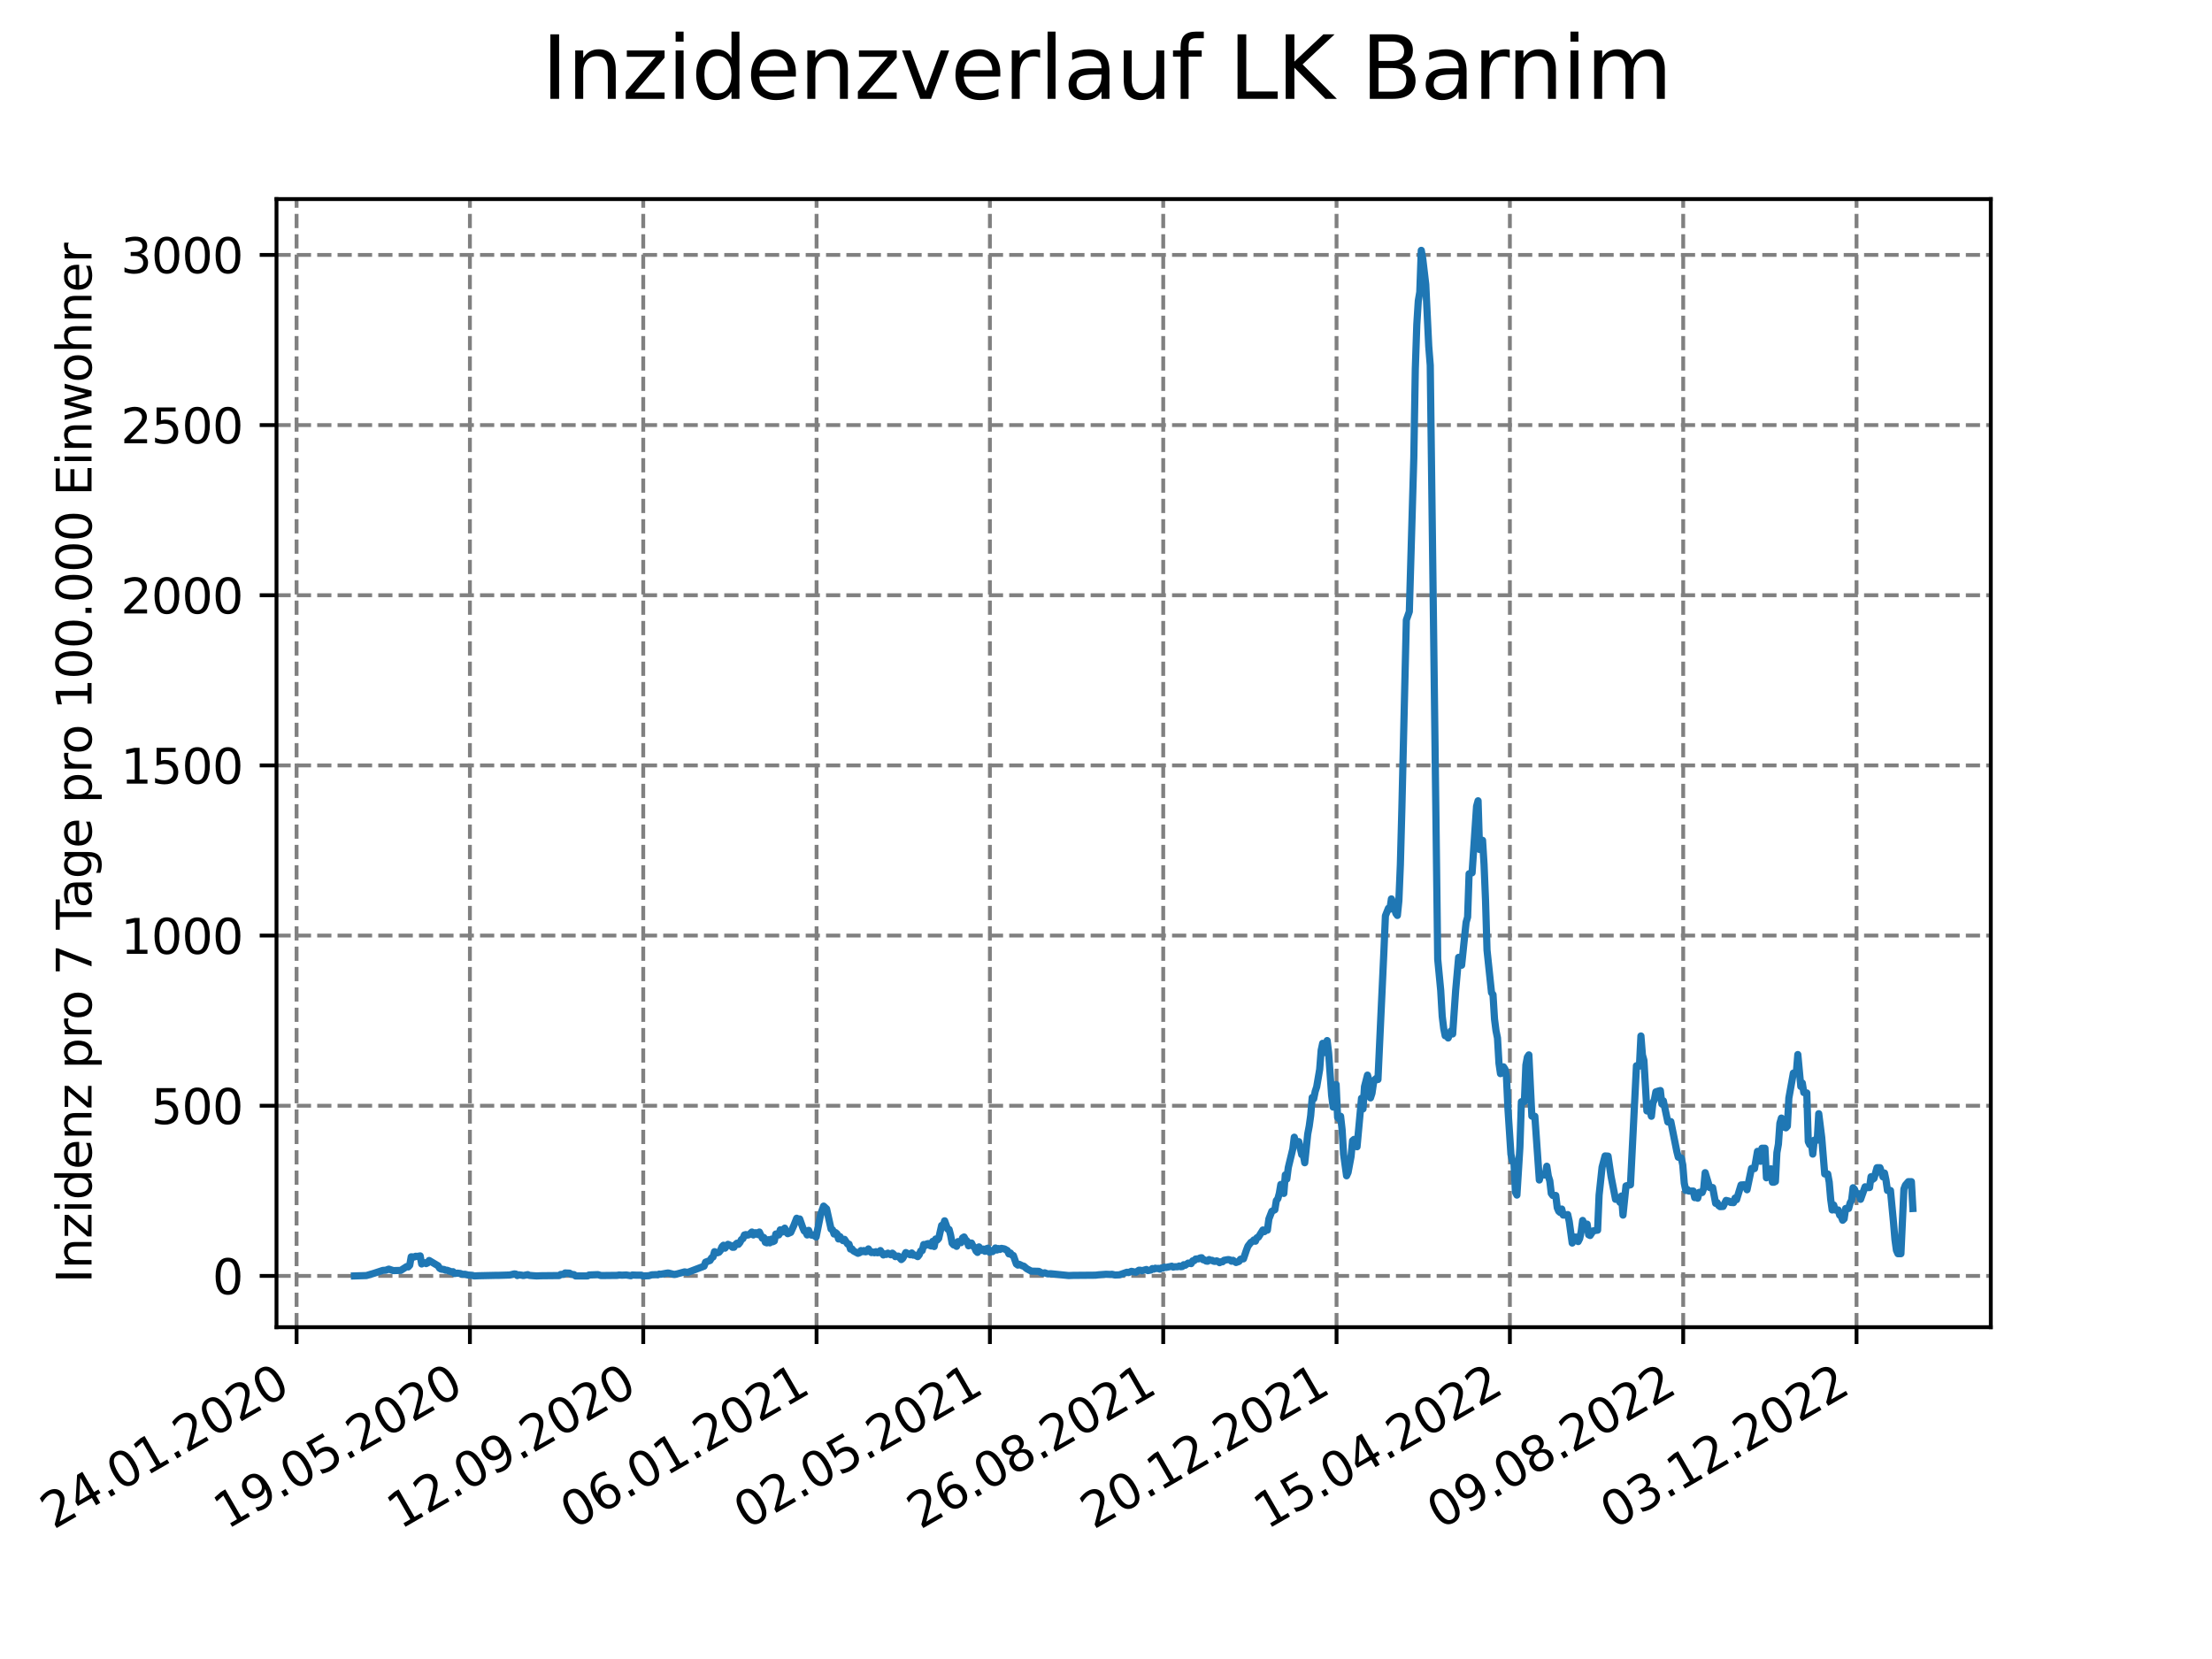 <?xml version="1.0" encoding="utf-8" standalone="no"?>
<!DOCTYPE svg PUBLIC "-//W3C//DTD SVG 1.1//EN"
  "http://www.w3.org/Graphics/SVG/1.1/DTD/svg11.dtd">
<svg xmlns:xlink="http://www.w3.org/1999/xlink" width="460.8pt" height="345.6pt" viewBox="0 0 460.8 345.6" xmlns="http://www.w3.org/2000/svg" version="1.1">
 <defs>
  <style type="text/css">*{stroke-linejoin: round; stroke-linecap: butt}</style>
 </defs>
 <g id="figure_1">
  <g id="patch_1">
   <path d="M 0 345.6 
L 460.8 345.6 
L 460.8 0 
L 0 0 
z
" style="fill: #ffffff"/>
  </g>
  <g id="axes_1">
   <g id="patch_2">
    <path d="M 57.6 276.48 
L 414.72 276.48 
L 414.72 41.472 
L 57.6 41.472 
z
" style="fill: #ffffff"/>
   </g>
   <g id="matplotlib.axis_1">
    <g id="xtick_1">
     <g id="line2d_1">
      <path d="M 61.784 276.48 
L 61.784 41.472 
" clip-path="url(#p9232bd085c)" style="fill: none; stroke-dasharray: 2.96,1.28; stroke-dashoffset: 0; stroke: #808080; stroke-width: 0.8"/>
     </g>
     <g id="line2d_2">
      <defs>
       <path id="me33497244e" d="M 0 0 
L 0 3.5 
" style="stroke: #000000; stroke-width: 0.8"/>
      </defs>
      <g>
       <use xlink:href="#me33497244e" x="61.784" y="276.48" style="stroke: #000000; stroke-width: 0.8"/>
      </g>
     </g>
     <g id="text_1">
      <!-- 24.01.2020 -->
      <g transform="translate(11.159 318.689) rotate(-30) scale(0.1 -0.1)">
       <defs>
        <path id="DejaVuSans-32" d="M 1228 531 
L 3431 531 
L 3431 0 
L 469 0 
L 469 531 
Q 828 903 1448 1529 
Q 2069 2156 2228 2338 
Q 2531 2678 2651 2914 
Q 2772 3150 2772 3378 
Q 2772 3750 2511 3984 
Q 2250 4219 1831 4219 
Q 1534 4219 1204 4116 
Q 875 4013 500 3803 
L 500 4441 
Q 881 4594 1212 4672 
Q 1544 4750 1819 4750 
Q 2544 4750 2975 4387 
Q 3406 4025 3406 3419 
Q 3406 3131 3298 2873 
Q 3191 2616 2906 2266 
Q 2828 2175 2409 1742 
Q 1991 1309 1228 531 
z
" transform="scale(0.016)"/>
        <path id="DejaVuSans-34" d="M 2419 4116 
L 825 1625 
L 2419 1625 
L 2419 4116 
z
M 2253 4666 
L 3047 4666 
L 3047 1625 
L 3713 1625 
L 3713 1100 
L 3047 1100 
L 3047 0 
L 2419 0 
L 2419 1100 
L 313 1100 
L 313 1709 
L 2253 4666 
z
" transform="scale(0.016)"/>
        <path id="DejaVuSans-2e" d="M 684 794 
L 1344 794 
L 1344 0 
L 684 0 
L 684 794 
z
" transform="scale(0.016)"/>
        <path id="DejaVuSans-30" d="M 2034 4250 
Q 1547 4250 1301 3770 
Q 1056 3291 1056 2328 
Q 1056 1369 1301 889 
Q 1547 409 2034 409 
Q 2525 409 2770 889 
Q 3016 1369 3016 2328 
Q 3016 3291 2770 3770 
Q 2525 4250 2034 4250 
z
M 2034 4750 
Q 2819 4750 3233 4129 
Q 3647 3509 3647 2328 
Q 3647 1150 3233 529 
Q 2819 -91 2034 -91 
Q 1250 -91 836 529 
Q 422 1150 422 2328 
Q 422 3509 836 4129 
Q 1250 4750 2034 4750 
z
" transform="scale(0.016)"/>
        <path id="DejaVuSans-31" d="M 794 531 
L 1825 531 
L 1825 4091 
L 703 3866 
L 703 4441 
L 1819 4666 
L 2450 4666 
L 2450 531 
L 3481 531 
L 3481 0 
L 794 0 
L 794 531 
z
" transform="scale(0.016)"/>
       </defs>
       <use xlink:href="#DejaVuSans-32"/>
       <use xlink:href="#DejaVuSans-34" x="63.623"/>
       <use xlink:href="#DejaVuSans-2e" x="127.246"/>
       <use xlink:href="#DejaVuSans-30" x="159.033"/>
       <use xlink:href="#DejaVuSans-31" x="222.656"/>
       <use xlink:href="#DejaVuSans-2e" x="286.279"/>
       <use xlink:href="#DejaVuSans-32" x="318.066"/>
       <use xlink:href="#DejaVuSans-30" x="381.689"/>
       <use xlink:href="#DejaVuSans-32" x="445.312"/>
       <use xlink:href="#DejaVuSans-30" x="508.936"/>
      </g>
     </g>
    </g>
    <g id="xtick_2">
     <g id="line2d_3">
      <path d="M 97.891 276.48 
L 97.891 41.472 
" clip-path="url(#p9232bd085c)" style="fill: none; stroke-dasharray: 2.96,1.28; stroke-dashoffset: 0; stroke: #808080; stroke-width: 0.8"/>
     </g>
     <g id="line2d_4">
      <g>
       <use xlink:href="#me33497244e" x="97.891" y="276.48" style="stroke: #000000; stroke-width: 0.8"/>
      </g>
     </g>
     <g id="text_2">
      <!-- 19.05.2020 -->
      <g transform="translate(47.266 318.689) rotate(-30) scale(0.1 -0.1)">
       <defs>
        <path id="DejaVuSans-39" d="M 703 97 
L 703 672 
Q 941 559 1184 500 
Q 1428 441 1663 441 
Q 2288 441 2617 861 
Q 2947 1281 2994 2138 
Q 2813 1869 2534 1725 
Q 2256 1581 1919 1581 
Q 1219 1581 811 2004 
Q 403 2428 403 3163 
Q 403 3881 828 4315 
Q 1253 4750 1959 4750 
Q 2769 4750 3195 4129 
Q 3622 3509 3622 2328 
Q 3622 1225 3098 567 
Q 2575 -91 1691 -91 
Q 1453 -91 1209 -44 
Q 966 3 703 97 
z
M 1959 2075 
Q 2384 2075 2632 2365 
Q 2881 2656 2881 3163 
Q 2881 3666 2632 3958 
Q 2384 4250 1959 4250 
Q 1534 4250 1286 3958 
Q 1038 3666 1038 3163 
Q 1038 2656 1286 2365 
Q 1534 2075 1959 2075 
z
" transform="scale(0.016)"/>
        <path id="DejaVuSans-35" d="M 691 4666 
L 3169 4666 
L 3169 4134 
L 1269 4134 
L 1269 2991 
Q 1406 3038 1543 3061 
Q 1681 3084 1819 3084 
Q 2600 3084 3056 2656 
Q 3513 2228 3513 1497 
Q 3513 744 3044 326 
Q 2575 -91 1722 -91 
Q 1428 -91 1123 -41 
Q 819 9 494 109 
L 494 744 
Q 775 591 1075 516 
Q 1375 441 1709 441 
Q 2250 441 2565 725 
Q 2881 1009 2881 1497 
Q 2881 1984 2565 2268 
Q 2250 2553 1709 2553 
Q 1456 2553 1204 2497 
Q 953 2441 691 2322 
L 691 4666 
z
" transform="scale(0.016)"/>
       </defs>
       <use xlink:href="#DejaVuSans-31"/>
       <use xlink:href="#DejaVuSans-39" x="63.623"/>
       <use xlink:href="#DejaVuSans-2e" x="127.246"/>
       <use xlink:href="#DejaVuSans-30" x="159.033"/>
       <use xlink:href="#DejaVuSans-35" x="222.656"/>
       <use xlink:href="#DejaVuSans-2e" x="286.279"/>
       <use xlink:href="#DejaVuSans-32" x="318.066"/>
       <use xlink:href="#DejaVuSans-30" x="381.689"/>
       <use xlink:href="#DejaVuSans-32" x="445.312"/>
       <use xlink:href="#DejaVuSans-30" x="508.936"/>
      </g>
     </g>
    </g>
    <g id="xtick_3">
     <g id="line2d_5">
      <path d="M 133.999 276.48 
L 133.999 41.472 
" clip-path="url(#p9232bd085c)" style="fill: none; stroke-dasharray: 2.96,1.28; stroke-dashoffset: 0; stroke: #808080; stroke-width: 0.8"/>
     </g>
     <g id="line2d_6">
      <g>
       <use xlink:href="#me33497244e" x="133.999" y="276.48" style="stroke: #000000; stroke-width: 0.8"/>
      </g>
     </g>
     <g id="text_3">
      <!-- 12.09.2020 -->
      <g transform="translate(83.373 318.689) rotate(-30) scale(0.1 -0.1)">
       <use xlink:href="#DejaVuSans-31"/>
       <use xlink:href="#DejaVuSans-32" x="63.623"/>
       <use xlink:href="#DejaVuSans-2e" x="127.246"/>
       <use xlink:href="#DejaVuSans-30" x="159.033"/>
       <use xlink:href="#DejaVuSans-39" x="222.656"/>
       <use xlink:href="#DejaVuSans-2e" x="286.279"/>
       <use xlink:href="#DejaVuSans-32" x="318.066"/>
       <use xlink:href="#DejaVuSans-30" x="381.689"/>
       <use xlink:href="#DejaVuSans-32" x="445.312"/>
       <use xlink:href="#DejaVuSans-30" x="508.936"/>
      </g>
     </g>
    </g>
    <g id="xtick_4">
     <g id="line2d_7">
      <path d="M 170.106 276.48 
L 170.106 41.472 
" clip-path="url(#p9232bd085c)" style="fill: none; stroke-dasharray: 2.96,1.28; stroke-dashoffset: 0; stroke: #808080; stroke-width: 0.8"/>
     </g>
     <g id="line2d_8">
      <g>
       <use xlink:href="#me33497244e" x="170.106" y="276.48" style="stroke: #000000; stroke-width: 0.8"/>
      </g>
     </g>
     <g id="text_4">
      <!-- 06.01.2021 -->
      <g transform="translate(119.481 318.689) rotate(-30) scale(0.1 -0.1)">
       <defs>
        <path id="DejaVuSans-36" d="M 2113 2584 
Q 1688 2584 1439 2293 
Q 1191 2003 1191 1497 
Q 1191 994 1439 701 
Q 1688 409 2113 409 
Q 2538 409 2786 701 
Q 3034 994 3034 1497 
Q 3034 2003 2786 2293 
Q 2538 2584 2113 2584 
z
M 3366 4563 
L 3366 3988 
Q 3128 4100 2886 4159 
Q 2644 4219 2406 4219 
Q 1781 4219 1451 3797 
Q 1122 3375 1075 2522 
Q 1259 2794 1537 2939 
Q 1816 3084 2150 3084 
Q 2853 3084 3261 2657 
Q 3669 2231 3669 1497 
Q 3669 778 3244 343 
Q 2819 -91 2113 -91 
Q 1303 -91 875 529 
Q 447 1150 447 2328 
Q 447 3434 972 4092 
Q 1497 4750 2381 4750 
Q 2619 4750 2861 4703 
Q 3103 4656 3366 4563 
z
" transform="scale(0.016)"/>
       </defs>
       <use xlink:href="#DejaVuSans-30"/>
       <use xlink:href="#DejaVuSans-36" x="63.623"/>
       <use xlink:href="#DejaVuSans-2e" x="127.246"/>
       <use xlink:href="#DejaVuSans-30" x="159.033"/>
       <use xlink:href="#DejaVuSans-31" x="222.656"/>
       <use xlink:href="#DejaVuSans-2e" x="286.279"/>
       <use xlink:href="#DejaVuSans-32" x="318.066"/>
       <use xlink:href="#DejaVuSans-30" x="381.689"/>
       <use xlink:href="#DejaVuSans-32" x="445.312"/>
       <use xlink:href="#DejaVuSans-31" x="508.936"/>
      </g>
     </g>
    </g>
    <g id="xtick_5">
     <g id="line2d_9">
      <path d="M 206.213 276.48 
L 206.213 41.472 
" clip-path="url(#p9232bd085c)" style="fill: none; stroke-dasharray: 2.96,1.28; stroke-dashoffset: 0; stroke: #808080; stroke-width: 0.8"/>
     </g>
     <g id="line2d_10">
      <g>
       <use xlink:href="#me33497244e" x="206.213" y="276.48" style="stroke: #000000; stroke-width: 0.8"/>
      </g>
     </g>
     <g id="text_5">
      <!-- 02.05.2021 -->
      <g transform="translate(155.588 318.689) rotate(-30) scale(0.1 -0.1)">
       <use xlink:href="#DejaVuSans-30"/>
       <use xlink:href="#DejaVuSans-32" x="63.623"/>
       <use xlink:href="#DejaVuSans-2e" x="127.246"/>
       <use xlink:href="#DejaVuSans-30" x="159.033"/>
       <use xlink:href="#DejaVuSans-35" x="222.656"/>
       <use xlink:href="#DejaVuSans-2e" x="286.279"/>
       <use xlink:href="#DejaVuSans-32" x="318.066"/>
       <use xlink:href="#DejaVuSans-30" x="381.689"/>
       <use xlink:href="#DejaVuSans-32" x="445.312"/>
       <use xlink:href="#DejaVuSans-31" x="508.936"/>
      </g>
     </g>
    </g>
    <g id="xtick_6">
     <g id="line2d_11">
      <path d="M 242.321 276.48 
L 242.321 41.472 
" clip-path="url(#p9232bd085c)" style="fill: none; stroke-dasharray: 2.96,1.28; stroke-dashoffset: 0; stroke: #808080; stroke-width: 0.8"/>
     </g>
     <g id="line2d_12">
      <g>
       <use xlink:href="#me33497244e" x="242.321" y="276.48" style="stroke: #000000; stroke-width: 0.8"/>
      </g>
     </g>
     <g id="text_6">
      <!-- 26.08.2021 -->
      <g transform="translate(191.695 318.689) rotate(-30) scale(0.1 -0.1)">
       <defs>
        <path id="DejaVuSans-38" d="M 2034 2216 
Q 1584 2216 1326 1975 
Q 1069 1734 1069 1313 
Q 1069 891 1326 650 
Q 1584 409 2034 409 
Q 2484 409 2743 651 
Q 3003 894 3003 1313 
Q 3003 1734 2745 1975 
Q 2488 2216 2034 2216 
z
M 1403 2484 
Q 997 2584 770 2862 
Q 544 3141 544 3541 
Q 544 4100 942 4425 
Q 1341 4750 2034 4750 
Q 2731 4750 3128 4425 
Q 3525 4100 3525 3541 
Q 3525 3141 3298 2862 
Q 3072 2584 2669 2484 
Q 3125 2378 3379 2068 
Q 3634 1759 3634 1313 
Q 3634 634 3220 271 
Q 2806 -91 2034 -91 
Q 1263 -91 848 271 
Q 434 634 434 1313 
Q 434 1759 690 2068 
Q 947 2378 1403 2484 
z
M 1172 3481 
Q 1172 3119 1398 2916 
Q 1625 2713 2034 2713 
Q 2441 2713 2670 2916 
Q 2900 3119 2900 3481 
Q 2900 3844 2670 4047 
Q 2441 4250 2034 4250 
Q 1625 4250 1398 4047 
Q 1172 3844 1172 3481 
z
" transform="scale(0.016)"/>
       </defs>
       <use xlink:href="#DejaVuSans-32"/>
       <use xlink:href="#DejaVuSans-36" x="63.623"/>
       <use xlink:href="#DejaVuSans-2e" x="127.246"/>
       <use xlink:href="#DejaVuSans-30" x="159.033"/>
       <use xlink:href="#DejaVuSans-38" x="222.656"/>
       <use xlink:href="#DejaVuSans-2e" x="286.279"/>
       <use xlink:href="#DejaVuSans-32" x="318.066"/>
       <use xlink:href="#DejaVuSans-30" x="381.689"/>
       <use xlink:href="#DejaVuSans-32" x="445.312"/>
       <use xlink:href="#DejaVuSans-31" x="508.936"/>
      </g>
     </g>
    </g>
    <g id="xtick_7">
     <g id="line2d_13">
      <path d="M 278.428 276.48 
L 278.428 41.472 
" clip-path="url(#p9232bd085c)" style="fill: none; stroke-dasharray: 2.96,1.28; stroke-dashoffset: 0; stroke: #808080; stroke-width: 0.8"/>
     </g>
     <g id="line2d_14">
      <g>
       <use xlink:href="#me33497244e" x="278.428" y="276.48" style="stroke: #000000; stroke-width: 0.8"/>
      </g>
     </g>
     <g id="text_7">
      <!-- 20.12.2021 -->
      <g transform="translate(227.803 318.689) rotate(-30) scale(0.1 -0.1)">
       <use xlink:href="#DejaVuSans-32"/>
       <use xlink:href="#DejaVuSans-30" x="63.623"/>
       <use xlink:href="#DejaVuSans-2e" x="127.246"/>
       <use xlink:href="#DejaVuSans-31" x="159.033"/>
       <use xlink:href="#DejaVuSans-32" x="222.656"/>
       <use xlink:href="#DejaVuSans-2e" x="286.279"/>
       <use xlink:href="#DejaVuSans-32" x="318.066"/>
       <use xlink:href="#DejaVuSans-30" x="381.689"/>
       <use xlink:href="#DejaVuSans-32" x="445.312"/>
       <use xlink:href="#DejaVuSans-31" x="508.936"/>
      </g>
     </g>
    </g>
    <g id="xtick_8">
     <g id="line2d_15">
      <path d="M 314.535 276.48 
L 314.535 41.472 
" clip-path="url(#p9232bd085c)" style="fill: none; stroke-dasharray: 2.96,1.28; stroke-dashoffset: 0; stroke: #808080; stroke-width: 0.8"/>
     </g>
     <g id="line2d_16">
      <g>
       <use xlink:href="#me33497244e" x="314.535" y="276.48" style="stroke: #000000; stroke-width: 0.8"/>
      </g>
     </g>
     <g id="text_8">
      <!-- 15.04.2022 -->
      <g transform="translate(263.91 318.689) rotate(-30) scale(0.1 -0.1)">
       <use xlink:href="#DejaVuSans-31"/>
       <use xlink:href="#DejaVuSans-35" x="63.623"/>
       <use xlink:href="#DejaVuSans-2e" x="127.246"/>
       <use xlink:href="#DejaVuSans-30" x="159.033"/>
       <use xlink:href="#DejaVuSans-34" x="222.656"/>
       <use xlink:href="#DejaVuSans-2e" x="286.279"/>
       <use xlink:href="#DejaVuSans-32" x="318.066"/>
       <use xlink:href="#DejaVuSans-30" x="381.689"/>
       <use xlink:href="#DejaVuSans-32" x="445.312"/>
       <use xlink:href="#DejaVuSans-32" x="508.936"/>
      </g>
     </g>
    </g>
    <g id="xtick_9">
     <g id="line2d_17">
      <path d="M 350.642 276.48 
L 350.642 41.472 
" clip-path="url(#p9232bd085c)" style="fill: none; stroke-dasharray: 2.96,1.28; stroke-dashoffset: 0; stroke: #808080; stroke-width: 0.8"/>
     </g>
     <g id="line2d_18">
      <g>
       <use xlink:href="#me33497244e" x="350.642" y="276.48" style="stroke: #000000; stroke-width: 0.8"/>
      </g>
     </g>
     <g id="text_9">
      <!-- 09.08.2022 -->
      <g transform="translate(300.017 318.689) rotate(-30) scale(0.1 -0.1)">
       <use xlink:href="#DejaVuSans-30"/>
       <use xlink:href="#DejaVuSans-39" x="63.623"/>
       <use xlink:href="#DejaVuSans-2e" x="127.246"/>
       <use xlink:href="#DejaVuSans-30" x="159.033"/>
       <use xlink:href="#DejaVuSans-38" x="222.656"/>
       <use xlink:href="#DejaVuSans-2e" x="286.279"/>
       <use xlink:href="#DejaVuSans-32" x="318.066"/>
       <use xlink:href="#DejaVuSans-30" x="381.689"/>
       <use xlink:href="#DejaVuSans-32" x="445.312"/>
       <use xlink:href="#DejaVuSans-32" x="508.936"/>
      </g>
     </g>
    </g>
    <g id="xtick_10">
     <g id="line2d_19">
      <path d="M 386.75 276.48 
L 386.75 41.472 
" clip-path="url(#p9232bd085c)" style="fill: none; stroke-dasharray: 2.96,1.28; stroke-dashoffset: 0; stroke: #808080; stroke-width: 0.8"/>
     </g>
     <g id="line2d_20">
      <g>
       <use xlink:href="#me33497244e" x="386.75" y="276.48" style="stroke: #000000; stroke-width: 0.8"/>
      </g>
     </g>
     <g id="text_10">
      <!-- 03.12.2022 -->
      <g transform="translate(336.125 318.689) rotate(-30) scale(0.1 -0.1)">
       <defs>
        <path id="DejaVuSans-33" d="M 2597 2516 
Q 3050 2419 3304 2112 
Q 3559 1806 3559 1356 
Q 3559 666 3084 287 
Q 2609 -91 1734 -91 
Q 1441 -91 1130 -33 
Q 819 25 488 141 
L 488 750 
Q 750 597 1062 519 
Q 1375 441 1716 441 
Q 2309 441 2620 675 
Q 2931 909 2931 1356 
Q 2931 1769 2642 2001 
Q 2353 2234 1838 2234 
L 1294 2234 
L 1294 2753 
L 1863 2753 
Q 2328 2753 2575 2939 
Q 2822 3125 2822 3475 
Q 2822 3834 2567 4026 
Q 2313 4219 1838 4219 
Q 1578 4219 1281 4162 
Q 984 4106 628 3988 
L 628 4550 
Q 988 4650 1302 4700 
Q 1616 4750 1894 4750 
Q 2613 4750 3031 4423 
Q 3450 4097 3450 3541 
Q 3450 3153 3228 2886 
Q 3006 2619 2597 2516 
z
" transform="scale(0.016)"/>
       </defs>
       <use xlink:href="#DejaVuSans-30"/>
       <use xlink:href="#DejaVuSans-33" x="63.623"/>
       <use xlink:href="#DejaVuSans-2e" x="127.246"/>
       <use xlink:href="#DejaVuSans-31" x="159.033"/>
       <use xlink:href="#DejaVuSans-32" x="222.656"/>
       <use xlink:href="#DejaVuSans-2e" x="286.279"/>
       <use xlink:href="#DejaVuSans-32" x="318.066"/>
       <use xlink:href="#DejaVuSans-30" x="381.689"/>
       <use xlink:href="#DejaVuSans-32" x="445.312"/>
       <use xlink:href="#DejaVuSans-32" x="508.936"/>
      </g>
     </g>
    </g>
   </g>
   <g id="matplotlib.axis_2">
    <g id="ytick_1">
     <g id="line2d_21">
      <path d="M 57.6 265.798 
L 414.72 265.798 
" clip-path="url(#p9232bd085c)" style="fill: none; stroke-dasharray: 2.96,1.28; stroke-dashoffset: 0; stroke: #808080; stroke-width: 0.8"/>
     </g>
     <g id="line2d_22">
      <defs>
       <path id="md6631aee50" d="M 0 0 
L -3.5 0 
" style="stroke: #000000; stroke-width: 0.8"/>
      </defs>
      <g>
       <use xlink:href="#md6631aee50" x="57.6" y="265.798" style="stroke: #000000; stroke-width: 0.8"/>
      </g>
     </g>
     <g id="text_11">
      <!-- 0 -->
      <g transform="translate(44.237 269.597) scale(0.1 -0.1)">
       <use xlink:href="#DejaVuSans-30"/>
      </g>
     </g>
    </g>
    <g id="ytick_2">
     <g id="line2d_23">
      <path d="M 57.6 230.348 
L 414.72 230.348 
" clip-path="url(#p9232bd085c)" style="fill: none; stroke-dasharray: 2.96,1.28; stroke-dashoffset: 0; stroke: #808080; stroke-width: 0.8"/>
     </g>
     <g id="line2d_24">
      <g>
       <use xlink:href="#md6631aee50" x="57.6" y="230.348" style="stroke: #000000; stroke-width: 0.8"/>
      </g>
     </g>
     <g id="text_12">
      <!-- 500 -->
      <g transform="translate(31.512 234.147) scale(0.1 -0.1)">
       <use xlink:href="#DejaVuSans-35"/>
       <use xlink:href="#DejaVuSans-30" x="63.623"/>
       <use xlink:href="#DejaVuSans-30" x="127.246"/>
      </g>
     </g>
    </g>
    <g id="ytick_3">
     <g id="line2d_25">
      <path d="M 57.6 194.898 
L 414.72 194.898 
" clip-path="url(#p9232bd085c)" style="fill: none; stroke-dasharray: 2.96,1.28; stroke-dashoffset: 0; stroke: #808080; stroke-width: 0.8"/>
     </g>
     <g id="line2d_26">
      <g>
       <use xlink:href="#md6631aee50" x="57.6" y="194.898" style="stroke: #000000; stroke-width: 0.8"/>
      </g>
     </g>
     <g id="text_13">
      <!-- 1000 -->
      <g transform="translate(25.15 198.697) scale(0.1 -0.1)">
       <use xlink:href="#DejaVuSans-31"/>
       <use xlink:href="#DejaVuSans-30" x="63.623"/>
       <use xlink:href="#DejaVuSans-30" x="127.246"/>
       <use xlink:href="#DejaVuSans-30" x="190.869"/>
      </g>
     </g>
    </g>
    <g id="ytick_4">
     <g id="line2d_27">
      <path d="M 57.6 159.448 
L 414.72 159.448 
" clip-path="url(#p9232bd085c)" style="fill: none; stroke-dasharray: 2.96,1.28; stroke-dashoffset: 0; stroke: #808080; stroke-width: 0.8"/>
     </g>
     <g id="line2d_28">
      <g>
       <use xlink:href="#md6631aee50" x="57.6" y="159.448" style="stroke: #000000; stroke-width: 0.8"/>
      </g>
     </g>
     <g id="text_14">
      <!-- 1500 -->
      <g transform="translate(25.15 163.248) scale(0.1 -0.1)">
       <use xlink:href="#DejaVuSans-31"/>
       <use xlink:href="#DejaVuSans-35" x="63.623"/>
       <use xlink:href="#DejaVuSans-30" x="127.246"/>
       <use xlink:href="#DejaVuSans-30" x="190.869"/>
      </g>
     </g>
    </g>
    <g id="ytick_5">
     <g id="line2d_29">
      <path d="M 57.6 123.998 
L 414.72 123.998 
" clip-path="url(#p9232bd085c)" style="fill: none; stroke-dasharray: 2.96,1.28; stroke-dashoffset: 0; stroke: #808080; stroke-width: 0.8"/>
     </g>
     <g id="line2d_30">
      <g>
       <use xlink:href="#md6631aee50" x="57.6" y="123.998" style="stroke: #000000; stroke-width: 0.8"/>
      </g>
     </g>
     <g id="text_15">
      <!-- 2000 -->
      <g transform="translate(25.15 127.798) scale(0.1 -0.1)">
       <use xlink:href="#DejaVuSans-32"/>
       <use xlink:href="#DejaVuSans-30" x="63.623"/>
       <use xlink:href="#DejaVuSans-30" x="127.246"/>
       <use xlink:href="#DejaVuSans-30" x="190.869"/>
      </g>
     </g>
    </g>
    <g id="ytick_6">
     <g id="line2d_31">
      <path d="M 57.6 88.549 
L 414.72 88.549 
" clip-path="url(#p9232bd085c)" style="fill: none; stroke-dasharray: 2.96,1.28; stroke-dashoffset: 0; stroke: #808080; stroke-width: 0.8"/>
     </g>
     <g id="line2d_32">
      <g>
       <use xlink:href="#md6631aee50" x="57.6" y="88.549" style="stroke: #000000; stroke-width: 0.8"/>
      </g>
     </g>
     <g id="text_16">
      <!-- 2500 -->
      <g transform="translate(25.15 92.348) scale(0.1 -0.1)">
       <use xlink:href="#DejaVuSans-32"/>
       <use xlink:href="#DejaVuSans-35" x="63.623"/>
       <use xlink:href="#DejaVuSans-30" x="127.246"/>
       <use xlink:href="#DejaVuSans-30" x="190.869"/>
      </g>
     </g>
    </g>
    <g id="ytick_7">
     <g id="line2d_33">
      <path d="M 57.6 53.099 
L 414.72 53.099 
" clip-path="url(#p9232bd085c)" style="fill: none; stroke-dasharray: 2.96,1.28; stroke-dashoffset: 0; stroke: #808080; stroke-width: 0.8"/>
     </g>
     <g id="line2d_34">
      <g>
       <use xlink:href="#md6631aee50" x="57.6" y="53.099" style="stroke: #000000; stroke-width: 0.8"/>
      </g>
     </g>
     <g id="text_17">
      <!-- 3000 -->
      <g transform="translate(25.15 56.898) scale(0.1 -0.1)">
       <use xlink:href="#DejaVuSans-33"/>
       <use xlink:href="#DejaVuSans-30" x="63.623"/>
       <use xlink:href="#DejaVuSans-30" x="127.246"/>
       <use xlink:href="#DejaVuSans-30" x="190.869"/>
      </g>
     </g>
    </g>
    <g id="text_18">
     <!-- Inzidenz pro 7 Tage pro 100.000 Einwohner -->
     <g transform="translate(19.07 267.301) rotate(-90) scale(0.1 -0.1)">
      <defs>
       <path id="DejaVuSans-49" d="M 628 4666 
L 1259 4666 
L 1259 0 
L 628 0 
L 628 4666 
z
" transform="scale(0.016)"/>
       <path id="DejaVuSans-6e" d="M 3513 2113 
L 3513 0 
L 2938 0 
L 2938 2094 
Q 2938 2591 2744 2837 
Q 2550 3084 2163 3084 
Q 1697 3084 1428 2787 
Q 1159 2491 1159 1978 
L 1159 0 
L 581 0 
L 581 3500 
L 1159 3500 
L 1159 2956 
Q 1366 3272 1645 3428 
Q 1925 3584 2291 3584 
Q 2894 3584 3203 3211 
Q 3513 2838 3513 2113 
z
" transform="scale(0.016)"/>
       <path id="DejaVuSans-7a" d="M 353 3500 
L 3084 3500 
L 3084 2975 
L 922 459 
L 3084 459 
L 3084 0 
L 275 0 
L 275 525 
L 2438 3041 
L 353 3041 
L 353 3500 
z
" transform="scale(0.016)"/>
       <path id="DejaVuSans-69" d="M 603 3500 
L 1178 3500 
L 1178 0 
L 603 0 
L 603 3500 
z
M 603 4863 
L 1178 4863 
L 1178 4134 
L 603 4134 
L 603 4863 
z
" transform="scale(0.016)"/>
       <path id="DejaVuSans-64" d="M 2906 2969 
L 2906 4863 
L 3481 4863 
L 3481 0 
L 2906 0 
L 2906 525 
Q 2725 213 2448 61 
Q 2172 -91 1784 -91 
Q 1150 -91 751 415 
Q 353 922 353 1747 
Q 353 2572 751 3078 
Q 1150 3584 1784 3584 
Q 2172 3584 2448 3432 
Q 2725 3281 2906 2969 
z
M 947 1747 
Q 947 1113 1208 752 
Q 1469 391 1925 391 
Q 2381 391 2643 752 
Q 2906 1113 2906 1747 
Q 2906 2381 2643 2742 
Q 2381 3103 1925 3103 
Q 1469 3103 1208 2742 
Q 947 2381 947 1747 
z
" transform="scale(0.016)"/>
       <path id="DejaVuSans-65" d="M 3597 1894 
L 3597 1613 
L 953 1613 
Q 991 1019 1311 708 
Q 1631 397 2203 397 
Q 2534 397 2845 478 
Q 3156 559 3463 722 
L 3463 178 
Q 3153 47 2828 -22 
Q 2503 -91 2169 -91 
Q 1331 -91 842 396 
Q 353 884 353 1716 
Q 353 2575 817 3079 
Q 1281 3584 2069 3584 
Q 2775 3584 3186 3129 
Q 3597 2675 3597 1894 
z
M 3022 2063 
Q 3016 2534 2758 2815 
Q 2500 3097 2075 3097 
Q 1594 3097 1305 2825 
Q 1016 2553 972 2059 
L 3022 2063 
z
" transform="scale(0.016)"/>
       <path id="DejaVuSans-20" transform="scale(0.016)"/>
       <path id="DejaVuSans-70" d="M 1159 525 
L 1159 -1331 
L 581 -1331 
L 581 3500 
L 1159 3500 
L 1159 2969 
Q 1341 3281 1617 3432 
Q 1894 3584 2278 3584 
Q 2916 3584 3314 3078 
Q 3713 2572 3713 1747 
Q 3713 922 3314 415 
Q 2916 -91 2278 -91 
Q 1894 -91 1617 61 
Q 1341 213 1159 525 
z
M 3116 1747 
Q 3116 2381 2855 2742 
Q 2594 3103 2138 3103 
Q 1681 3103 1420 2742 
Q 1159 2381 1159 1747 
Q 1159 1113 1420 752 
Q 1681 391 2138 391 
Q 2594 391 2855 752 
Q 3116 1113 3116 1747 
z
" transform="scale(0.016)"/>
       <path id="DejaVuSans-72" d="M 2631 2963 
Q 2534 3019 2420 3045 
Q 2306 3072 2169 3072 
Q 1681 3072 1420 2755 
Q 1159 2438 1159 1844 
L 1159 0 
L 581 0 
L 581 3500 
L 1159 3500 
L 1159 2956 
Q 1341 3275 1631 3429 
Q 1922 3584 2338 3584 
Q 2397 3584 2469 3576 
Q 2541 3569 2628 3553 
L 2631 2963 
z
" transform="scale(0.016)"/>
       <path id="DejaVuSans-6f" d="M 1959 3097 
Q 1497 3097 1228 2736 
Q 959 2375 959 1747 
Q 959 1119 1226 758 
Q 1494 397 1959 397 
Q 2419 397 2687 759 
Q 2956 1122 2956 1747 
Q 2956 2369 2687 2733 
Q 2419 3097 1959 3097 
z
M 1959 3584 
Q 2709 3584 3137 3096 
Q 3566 2609 3566 1747 
Q 3566 888 3137 398 
Q 2709 -91 1959 -91 
Q 1206 -91 779 398 
Q 353 888 353 1747 
Q 353 2609 779 3096 
Q 1206 3584 1959 3584 
z
" transform="scale(0.016)"/>
       <path id="DejaVuSans-37" d="M 525 4666 
L 3525 4666 
L 3525 4397 
L 1831 0 
L 1172 0 
L 2766 4134 
L 525 4134 
L 525 4666 
z
" transform="scale(0.016)"/>
       <path id="DejaVuSans-54" d="M -19 4666 
L 3928 4666 
L 3928 4134 
L 2272 4134 
L 2272 0 
L 1638 0 
L 1638 4134 
L -19 4134 
L -19 4666 
z
" transform="scale(0.016)"/>
       <path id="DejaVuSans-61" d="M 2194 1759 
Q 1497 1759 1228 1600 
Q 959 1441 959 1056 
Q 959 750 1161 570 
Q 1363 391 1709 391 
Q 2188 391 2477 730 
Q 2766 1069 2766 1631 
L 2766 1759 
L 2194 1759 
z
M 3341 1997 
L 3341 0 
L 2766 0 
L 2766 531 
Q 2569 213 2275 61 
Q 1981 -91 1556 -91 
Q 1019 -91 701 211 
Q 384 513 384 1019 
Q 384 1609 779 1909 
Q 1175 2209 1959 2209 
L 2766 2209 
L 2766 2266 
Q 2766 2663 2505 2880 
Q 2244 3097 1772 3097 
Q 1472 3097 1187 3025 
Q 903 2953 641 2809 
L 641 3341 
Q 956 3463 1253 3523 
Q 1550 3584 1831 3584 
Q 2591 3584 2966 3190 
Q 3341 2797 3341 1997 
z
" transform="scale(0.016)"/>
       <path id="DejaVuSans-67" d="M 2906 1791 
Q 2906 2416 2648 2759 
Q 2391 3103 1925 3103 
Q 1463 3103 1205 2759 
Q 947 2416 947 1791 
Q 947 1169 1205 825 
Q 1463 481 1925 481 
Q 2391 481 2648 825 
Q 2906 1169 2906 1791 
z
M 3481 434 
Q 3481 -459 3084 -895 
Q 2688 -1331 1869 -1331 
Q 1566 -1331 1297 -1286 
Q 1028 -1241 775 -1147 
L 775 -588 
Q 1028 -725 1275 -790 
Q 1522 -856 1778 -856 
Q 2344 -856 2625 -561 
Q 2906 -266 2906 331 
L 2906 616 
Q 2728 306 2450 153 
Q 2172 0 1784 0 
Q 1141 0 747 490 
Q 353 981 353 1791 
Q 353 2603 747 3093 
Q 1141 3584 1784 3584 
Q 2172 3584 2450 3431 
Q 2728 3278 2906 2969 
L 2906 3500 
L 3481 3500 
L 3481 434 
z
" transform="scale(0.016)"/>
       <path id="DejaVuSans-45" d="M 628 4666 
L 3578 4666 
L 3578 4134 
L 1259 4134 
L 1259 2753 
L 3481 2753 
L 3481 2222 
L 1259 2222 
L 1259 531 
L 3634 531 
L 3634 0 
L 628 0 
L 628 4666 
z
" transform="scale(0.016)"/>
       <path id="DejaVuSans-77" d="M 269 3500 
L 844 3500 
L 1563 769 
L 2278 3500 
L 2956 3500 
L 3675 769 
L 4391 3500 
L 4966 3500 
L 4050 0 
L 3372 0 
L 2619 2869 
L 1863 0 
L 1184 0 
L 269 3500 
z
" transform="scale(0.016)"/>
       <path id="DejaVuSans-68" d="M 3513 2113 
L 3513 0 
L 2938 0 
L 2938 2094 
Q 2938 2591 2744 2837 
Q 2550 3084 2163 3084 
Q 1697 3084 1428 2787 
Q 1159 2491 1159 1978 
L 1159 0 
L 581 0 
L 581 4863 
L 1159 4863 
L 1159 2956 
Q 1366 3272 1645 3428 
Q 1925 3584 2291 3584 
Q 2894 3584 3203 3211 
Q 3513 2838 3513 2113 
z
" transform="scale(0.016)"/>
      </defs>
      <use xlink:href="#DejaVuSans-49"/>
      <use xlink:href="#DejaVuSans-6e" x="29.492"/>
      <use xlink:href="#DejaVuSans-7a" x="92.871"/>
      <use xlink:href="#DejaVuSans-69" x="145.361"/>
      <use xlink:href="#DejaVuSans-64" x="173.145"/>
      <use xlink:href="#DejaVuSans-65" x="236.621"/>
      <use xlink:href="#DejaVuSans-6e" x="298.145"/>
      <use xlink:href="#DejaVuSans-7a" x="361.523"/>
      <use xlink:href="#DejaVuSans-20" x="414.014"/>
      <use xlink:href="#DejaVuSans-70" x="445.801"/>
      <use xlink:href="#DejaVuSans-72" x="509.277"/>
      <use xlink:href="#DejaVuSans-6f" x="548.141"/>
      <use xlink:href="#DejaVuSans-20" x="609.322"/>
      <use xlink:href="#DejaVuSans-37" x="641.109"/>
      <use xlink:href="#DejaVuSans-20" x="704.732"/>
      <use xlink:href="#DejaVuSans-54" x="736.52"/>
      <use xlink:href="#DejaVuSans-61" x="781.104"/>
      <use xlink:href="#DejaVuSans-67" x="842.383"/>
      <use xlink:href="#DejaVuSans-65" x="905.859"/>
      <use xlink:href="#DejaVuSans-20" x="967.383"/>
      <use xlink:href="#DejaVuSans-70" x="999.17"/>
      <use xlink:href="#DejaVuSans-72" x="1062.646"/>
      <use xlink:href="#DejaVuSans-6f" x="1101.51"/>
      <use xlink:href="#DejaVuSans-20" x="1162.691"/>
      <use xlink:href="#DejaVuSans-31" x="1194.479"/>
      <use xlink:href="#DejaVuSans-30" x="1258.102"/>
      <use xlink:href="#DejaVuSans-30" x="1321.725"/>
      <use xlink:href="#DejaVuSans-2e" x="1385.348"/>
      <use xlink:href="#DejaVuSans-30" x="1417.135"/>
      <use xlink:href="#DejaVuSans-30" x="1480.758"/>
      <use xlink:href="#DejaVuSans-30" x="1544.381"/>
      <use xlink:href="#DejaVuSans-20" x="1608.004"/>
      <use xlink:href="#DejaVuSans-45" x="1639.791"/>
      <use xlink:href="#DejaVuSans-69" x="1702.975"/>
      <use xlink:href="#DejaVuSans-6e" x="1730.758"/>
      <use xlink:href="#DejaVuSans-77" x="1794.137"/>
      <use xlink:href="#DejaVuSans-6f" x="1875.924"/>
      <use xlink:href="#DejaVuSans-68" x="1937.105"/>
      <use xlink:href="#DejaVuSans-6e" x="2000.484"/>
      <use xlink:href="#DejaVuSans-65" x="2063.863"/>
      <use xlink:href="#DejaVuSans-72" x="2125.387"/>
     </g>
    </g>
   </g>
   <g id="line2d_35">
    <path d="M 73.833 265.798 
L 76.323 265.721 
L 77.879 265.262 
L 79.747 264.65 
L 80.369 264.611 
L 80.992 264.382 
L 81.926 264.688 
L 83.482 264.65 
L 84.727 263.846 
L 85.038 263.922 
L 85.35 263.578 
L 85.661 261.817 
L 86.284 261.856 
L 86.595 261.703 
L 86.906 261.741 
L 87.529 261.626 
L 87.84 263.31 
L 88.151 263.08 
L 88.462 263.042 
L 88.774 263.233 
L 89.085 263.08 
L 89.396 262.583 
L 91.264 263.693 
L 91.575 264.19 
L 91.886 264.382 
L 92.509 264.458 
L 92.82 264.611 
L 93.131 264.611 
L 94.065 264.956 
L 94.377 264.918 
L 94.688 265.3 
L 95.31 265.224 
L 95.933 265.3 
L 96.244 265.453 
L 96.867 265.453 
L 97.489 265.606 
L 98.423 265.683 
L 98.734 265.798 
L 99.668 265.76 
L 103.092 265.683 
L 103.715 265.683 
L 106.205 265.606 
L 107.139 265.377 
L 107.45 265.415 
L 107.761 265.721 
L 108.072 265.568 
L 108.695 265.645 
L 109.006 265.721 
L 109.94 265.53 
L 110.251 265.683 
L 111.185 265.76 
L 111.808 265.798 
L 112.741 265.76 
L 116.477 265.721 
L 116.788 265.492 
L 117.411 265.453 
L 117.722 265.185 
L 118.656 265.224 
L 118.967 265.453 
L 119.589 265.53 
L 119.901 265.798 
L 122.391 265.798 
L 122.702 265.606 
L 123.636 265.568 
L 124.57 265.53 
L 125.192 265.721 
L 128.616 265.683 
L 128.928 265.606 
L 129.55 265.645 
L 130.484 265.606 
L 131.418 265.76 
L 131.729 265.606 
L 132.663 265.645 
L 133.597 265.645 
L 133.908 265.798 
L 135.153 265.76 
L 135.775 265.568 
L 136.709 265.53 
L 137.021 265.568 
L 137.332 265.415 
L 137.643 265.453 
L 138.888 265.224 
L 139.199 265.185 
L 140.133 265.415 
L 140.444 265.492 
L 141.067 265.377 
L 142.623 264.956 
L 143.246 265.071 
L 146.67 263.769 
L 146.981 262.927 
L 147.915 262.583 
L 148.226 262.047 
L 148.538 261.856 
L 148.849 260.746 
L 149.16 260.937 
L 149.471 260.975 
L 149.783 260.861 
L 150.094 260.478 
L 150.405 259.712 
L 150.716 259.406 
L 151.028 260.018 
L 151.65 259.215 
L 152.273 259.483 
L 152.584 259.827 
L 152.895 259.827 
L 153.207 259.253 
L 153.518 258.985 
L 153.829 259.215 
L 154.14 258.832 
L 154.452 258.22 
L 154.763 258.028 
L 155.074 257.263 
L 155.385 257.186 
L 155.697 257.301 
L 156.008 257.225 
L 156.631 256.65 
L 156.942 257.263 
L 157.253 256.804 
L 157.564 256.804 
L 157.876 257.186 
L 158.187 256.65 
L 158.809 257.952 
L 159.121 257.799 
L 159.432 258.794 
L 159.743 258.909 
L 160.054 258.258 
L 160.366 258.909 
L 160.677 258.143 
L 160.988 258.679 
L 161.3 258.526 
L 161.611 257.071 
L 161.922 257.033 
L 162.233 257.263 
L 162.545 256.191 
L 162.856 256.689 
L 163.167 256.153 
L 163.478 255.847 
L 163.79 256.689 
L 164.101 256.995 
L 164.724 256.727 
L 165.346 255.349 
L 165.969 253.78 
L 166.28 254.431 
L 166.591 253.933 
L 167.214 255.694 
L 167.525 256.421 
L 167.836 256.612 
L 168.148 257.263 
L 168.459 256.306 
L 168.77 257.186 
L 169.081 257.301 
L 169.393 257.263 
L 170.015 257.684 
L 170.949 253.014 
L 171.571 251.254 
L 172.194 251.828 
L 173.128 256.038 
L 173.439 256.191 
L 173.75 257.071 
L 174.062 256.765 
L 174.373 257.033 
L 174.684 258.105 
L 174.995 257.607 
L 175.307 258.143 
L 175.618 258.449 
L 175.929 258.181 
L 176.552 259.138 
L 176.863 259.176 
L 177.174 260.21 
L 177.486 260.172 
L 177.797 260.593 
L 178.731 261.09 
L 179.042 260.975 
L 179.353 260.516 
L 179.665 260.746 
L 179.976 260.516 
L 180.287 260.784 
L 180.598 260.707 
L 180.91 260.172 
L 181.221 260.669 
L 181.532 260.937 
L 181.843 260.822 
L 182.155 260.975 
L 182.466 260.746 
L 182.777 260.975 
L 183.088 260.937 
L 183.4 260.516 
L 184.022 261.435 
L 184.334 261.205 
L 184.645 261.32 
L 184.956 261.052 
L 185.579 261.396 
L 185.89 261.052 
L 186.201 261.32 
L 186.512 261.779 
L 187.135 261.664 
L 187.758 262.391 
L 188.069 262.124 
L 188.691 260.937 
L 189.625 261.396 
L 189.936 261.014 
L 190.248 261.473 
L 190.559 261.435 
L 191.181 261.779 
L 191.493 261.396 
L 191.804 260.593 
L 192.115 260.516 
L 192.427 259.253 
L 192.738 259.483 
L 193.049 259.138 
L 193.36 259.062 
L 193.672 259.444 
L 193.983 259.559 
L 194.294 258.602 
L 194.605 259.674 
L 194.917 258.105 
L 195.228 258.334 
L 195.539 257.99 
L 196.162 255.273 
L 196.473 255.387 
L 196.784 254.316 
L 197.407 256.038 
L 197.718 256.115 
L 198.029 257.301 
L 198.341 258.985 
L 198.652 259.33 
L 198.963 259.406 
L 199.275 259.636 
L 199.586 258.641 
L 200.208 258.87 
L 200.52 257.875 
L 200.831 257.684 
L 201.142 258.258 
L 201.453 258.526 
L 201.765 259.521 
L 202.076 259.138 
L 202.387 258.947 
L 202.698 259.597 
L 203.01 259.827 
L 203.321 260.593 
L 203.632 260.899 
L 203.944 259.751 
L 204.566 260.478 
L 204.877 260.21 
L 205.189 260.669 
L 205.5 260.133 
L 205.811 260.018 
L 206.122 260.861 
L 206.434 260.707 
L 206.745 260.746 
L 207.056 260.478 
L 207.368 259.98 
L 207.679 260.401 
L 207.99 260.095 
L 208.301 260.286 
L 208.613 260.057 
L 209.235 260.172 
L 209.858 260.516 
L 210.169 261.205 
L 210.48 261.014 
L 210.792 261.435 
L 211.103 261.549 
L 211.725 263.31 
L 212.037 263.54 
L 212.348 263.387 
L 212.97 263.693 
L 213.282 263.769 
L 213.904 264.305 
L 214.838 264.803 
L 216.394 264.841 
L 217.017 265.185 
L 217.328 265.224 
L 217.639 265.147 
L 218.262 265.377 
L 218.885 265.339 
L 222.62 265.721 
L 223.554 265.683 
L 228.223 265.645 
L 228.845 265.568 
L 230.402 265.453 
L 231.335 265.492 
L 231.647 265.453 
L 232.269 265.606 
L 233.203 265.568 
L 234.759 265.032 
L 235.071 265.109 
L 235.693 264.841 
L 236.627 265.032 
L 237.249 264.611 
L 237.561 264.611 
L 237.872 264.726 
L 238.806 264.458 
L 239.117 264.688 
L 239.74 264.573 
L 240.051 264.267 
L 240.362 264.382 
L 240.673 264.19 
L 240.985 264.267 
L 241.296 264.229 
L 241.607 264.382 
L 241.918 264.152 
L 242.23 264.19 
L 242.541 263.961 
L 242.852 264.037 
L 243.786 263.846 
L 244.097 263.769 
L 244.409 263.961 
L 244.72 263.884 
L 245.342 263.884 
L 245.654 263.731 
L 245.965 263.884 
L 246.276 263.846 
L 246.588 263.463 
L 246.899 263.578 
L 247.521 263.119 
L 248.144 263.233 
L 248.455 262.659 
L 248.766 262.621 
L 249.078 262.277 
L 249.7 262.238 
L 250.012 262.047 
L 250.323 262.009 
L 250.634 262.43 
L 250.945 262.468 
L 251.257 262.698 
L 251.568 262.736 
L 251.879 262.391 
L 252.19 262.545 
L 252.502 262.545 
L 252.813 262.736 
L 253.124 262.774 
L 253.435 262.659 
L 253.747 262.774 
L 254.058 263.042 
L 254.369 262.851 
L 254.681 262.851 
L 254.992 262.545 
L 255.614 262.43 
L 255.926 262.391 
L 256.237 262.468 
L 256.548 262.736 
L 256.859 262.545 
L 257.482 263.004 
L 258.105 262.774 
L 258.416 262.315 
L 259.038 262.238 
L 259.661 260.401 
L 259.972 259.597 
L 260.595 258.794 
L 260.906 258.641 
L 261.217 258.296 
L 261.529 258.564 
L 261.84 257.837 
L 262.151 257.722 
L 263.085 256.229 
L 263.396 256.574 
L 263.707 256.153 
L 264.019 256.268 
L 264.33 253.933 
L 264.952 252.325 
L 265.575 252.019 
L 265.886 250.106 
L 266.198 249.723 
L 266.509 248.575 
L 266.82 246.738 
L 267.131 248.001 
L 267.443 248.613 
L 267.754 244.747 
L 268.065 245.628 
L 268.376 243.216 
L 269.31 239.351 
L 269.622 236.901 
L 269.933 238.011 
L 270.244 237.973 
L 270.555 237.82 
L 271.178 240.537 
L 271.489 240.499 
L 271.8 242.221 
L 272.423 236.251 
L 272.734 234.605 
L 273.045 232.347 
L 273.357 228.634 
L 273.668 228.902 
L 273.979 227.371 
L 274.291 226.414 
L 274.913 222.778 
L 275.224 218.798 
L 275.536 217.343 
L 275.847 217.994 
L 276.158 219.295 
L 276.469 216.769 
L 276.781 219.372 
L 277.403 228.175 
L 277.715 230.624 
L 278.337 225.917 
L 278.648 232.768 
L 278.96 233.074 
L 279.271 232.538 
L 279.582 235.294 
L 279.893 240.422 
L 280.516 244.939 
L 280.827 244.25 
L 281.45 240.92 
L 281.761 237.628 
L 282.072 237.36 
L 282.384 237.552 
L 282.695 238.891 
L 283.629 228.787 
L 283.94 231.007 
L 284.251 226.376 
L 284.874 223.965 
L 285.185 225.113 
L 285.496 228.711 
L 285.808 227.754 
L 286.119 225.649 
L 286.43 224.883 
L 286.741 224.615 
L 287.053 224.883 
L 287.675 211.411 
L 288.298 198.053 
L 288.609 190.781 
L 289.232 189.212 
L 289.543 189.404 
L 289.854 187.26 
L 290.165 187.987 
L 290.788 190.284 
L 291.099 190.705 
L 291.41 187.643 
L 291.722 180.141 
L 292.033 168.544 
L 292.655 142.25 
L 292.967 129.161 
L 293.589 127.4 
L 294.523 95.327 
L 294.834 76.879 
L 295.146 67.617 
L 295.457 62.679 
L 295.768 60.842 
L 296.079 52.154 
L 296.391 53.953 
L 297.013 59.273 
L 297.636 72.171 
L 297.947 76.114 
L 299.503 199.814 
L 300.126 206.321 
L 300.437 211.679 
L 300.749 214.243 
L 301.06 215.774 
L 301.371 215.391 
L 301.682 216.233 
L 302.305 214.741 
L 302.616 215.391 
L 303.239 206.359 
L 303.861 199.431 
L 304.484 201.077 
L 305.418 192.121 
L 305.729 191.049 
L 306.04 182.017 
L 306.663 181.825 
L 307.596 167.97 
L 307.908 166.822 
L 308.219 176.965 
L 308.53 175.395 
L 308.842 175.051 
L 309.153 180.065 
L 309.464 187.566 
L 309.775 197.939 
L 310.709 206.78 
L 311.02 207.201 
L 311.332 212.291 
L 311.643 214.702 
L 311.954 216.233 
L 312.265 221.515 
L 312.577 223.659 
L 312.888 222.319 
L 313.199 222.242 
L 313.511 222.702 
L 313.822 224.309 
L 314.133 231.007 
L 314.756 240.461 
L 315.067 241.839 
L 315.378 241.915 
L 315.689 248.345 
L 316.001 248.957 
L 316.623 238.968 
L 316.935 229.514 
L 317.246 229.4 
L 317.557 229.476 
L 317.868 221.86 
L 318.18 220.214 
L 318.491 219.755 
L 319.113 232.5 
L 319.425 232.653 
L 319.736 232.538 
L 320.67 245.819 
L 320.981 244.632 
L 321.915 244.786 
L 322.226 242.948 
L 322.537 244.977 
L 322.849 245.972 
L 323.16 248.613 
L 323.471 249.034 
L 324.094 249.034 
L 324.405 251.598 
L 324.716 252.325 
L 325.028 252.593 
L 325.339 251.866 
L 325.65 253.129 
L 326.273 253.091 
L 326.584 253.014 
L 326.895 254.431 
L 327.518 258.947 
L 327.829 257.684 
L 328.452 257.722 
L 328.763 258.641 
L 329.074 258.028 
L 329.385 256.574 
L 329.697 254.239 
L 330.008 255.005 
L 330.63 255.005 
L 330.942 257.225 
L 331.253 257.378 
L 331.876 256.421 
L 332.498 256.306 
L 332.809 256.268 
L 333.121 248.957 
L 333.743 243.14 
L 334.366 240.805 
L 334.988 240.843 
L 335.611 245.053 
L 336.545 249.838 
L 337.167 249.838 
L 337.478 250.488 
L 337.79 249.149 
L 338.101 253.129 
L 338.723 247.044 
L 339.657 246.814 
L 340.902 222.013 
L 341.525 222.089 
L 341.836 215.812 
L 342.147 219.755 
L 342.459 220.903 
L 343.081 231.428 
L 343.704 231.428 
L 344.015 232.538 
L 344.326 229.782 
L 344.638 229.093 
L 344.949 227.448 
L 345.571 227.256 
L 345.883 227.18 
L 346.194 229.974 
L 346.505 229.323 
L 347.439 233.724 
L 348.062 233.648 
L 349.307 239.848 
L 349.618 241.073 
L 350.24 241.226 
L 350.552 242.681 
L 350.863 246.47 
L 351.174 248.001 
L 351.486 247.771 
L 351.797 248.115 
L 352.419 248.115 
L 352.731 248.115 
L 353.042 249.493 
L 353.353 248.881 
L 353.664 249.608 
L 353.976 248.383 
L 354.598 248.422 
L 354.909 247.58 
L 355.221 244.288 
L 356.155 247.388 
L 356.777 247.388 
L 357.4 250.68 
L 357.711 250.527 
L 358.022 251.139 
L 358.333 251.369 
L 358.956 251.33 
L 359.579 250.067 
L 360.201 250.22 
L 360.512 250.488 
L 361.135 250.527 
L 361.446 249.57 
L 361.757 249.914 
L 362.691 246.852 
L 363.314 246.814 
L 363.625 247.082 
L 363.936 247.847 
L 364.87 243.408 
L 365.493 243.446 
L 366.115 239.848 
L 366.426 241.609 
L 366.738 241.915 
L 367.049 239.198 
L 367.672 239.198 
L 367.983 245.36 
L 368.294 244.441 
L 368.605 245.13 
L 368.917 243.484 
L 369.228 246.278 
L 369.539 246.278 
L 369.85 246.125 
L 370.162 240.116 
L 370.473 238.356 
L 370.784 233.992 
L 371.096 232.921 
L 371.407 234.796 
L 371.718 234.796 
L 372.029 234.949 
L 372.341 234.605 
L 372.652 228.749 
L 373.586 223.544 
L 374.208 223.467 
L 374.519 219.678 
L 375.142 226.338 
L 375.453 225.61 
L 375.765 227.601 
L 376.387 227.677 
L 376.698 237.82 
L 377.01 238.47 
L 377.321 237.743 
L 377.632 240.422 
L 377.943 237.514 
L 378.566 237.514 
L 378.877 232.002 
L 379.5 236.978 
L 380.122 244.556 
L 380.745 244.556 
L 381.056 246.24 
L 381.367 249.838 
L 381.679 252.058 
L 381.99 251.024 
L 382.301 252.058 
L 382.924 252.058 
L 383.235 253.129 
L 383.546 253.397 
L 383.858 254.201 
L 384.169 253.895 
L 384.48 251.751 
L 385.103 251.751 
L 385.414 250.603 
L 385.725 250.029 
L 386.036 247.426 
L 386.348 247.771 
L 386.659 248.689 
L 387.282 248.689 
L 387.593 249.838 
L 388.527 247.235 
L 388.838 247.388 
L 389.46 247.388 
L 389.772 245.13 
L 390.083 245.704 
L 390.394 245.474 
L 391.017 243.255 
L 391.639 243.255 
L 392.262 245.168 
L 392.573 244.365 
L 392.884 245.819 
L 393.196 248.001 
L 393.818 248.001 
L 394.441 254.545 
L 394.752 258.22 
L 395.063 260.478 
L 395.375 261.167 
L 395.997 261.167 
L 396.62 247.694 
L 396.931 246.891 
L 397.553 246.163 
L 398.176 246.163 
L 398.487 251.751 
L 398.487 251.751 
" clip-path="url(#p9232bd085c)" style="fill: none; stroke: #1f77b4; stroke-width: 1.5; stroke-linecap: square"/>
   </g>
   <g id="patch_3">
    <path d="M 57.6 276.48 
L 57.6 41.472 
" style="fill: none; stroke: #000000; stroke-width: 0.8; stroke-linejoin: miter; stroke-linecap: square"/>
   </g>
   <g id="patch_4">
    <path d="M 414.72 276.48 
L 414.72 41.472 
" style="fill: none; stroke: #000000; stroke-width: 0.8; stroke-linejoin: miter; stroke-linecap: square"/>
   </g>
   <g id="patch_5">
    <path d="M 57.6 276.48 
L 414.72 276.48 
" style="fill: none; stroke: #000000; stroke-width: 0.8; stroke-linejoin: miter; stroke-linecap: square"/>
   </g>
   <g id="patch_6">
    <path d="M 57.6 41.472 
L 414.72 41.472 
" style="fill: none; stroke: #000000; stroke-width: 0.8; stroke-linejoin: miter; stroke-linecap: square"/>
   </g>
  </g>
  <g id="text_19">
   <!-- Inzidenzverlauf LK Barnim -->
   <g transform="translate(112.846 20.589) scale(0.18 -0.18)">
    <defs>
     <path id="DejaVuSans-76" d="M 191 3500 
L 800 3500 
L 1894 563 
L 2988 3500 
L 3597 3500 
L 2284 0 
L 1503 0 
L 191 3500 
z
" transform="scale(0.016)"/>
     <path id="DejaVuSans-6c" d="M 603 4863 
L 1178 4863 
L 1178 0 
L 603 0 
L 603 4863 
z
" transform="scale(0.016)"/>
     <path id="DejaVuSans-75" d="M 544 1381 
L 544 3500 
L 1119 3500 
L 1119 1403 
Q 1119 906 1312 657 
Q 1506 409 1894 409 
Q 2359 409 2629 706 
Q 2900 1003 2900 1516 
L 2900 3500 
L 3475 3500 
L 3475 0 
L 2900 0 
L 2900 538 
Q 2691 219 2414 64 
Q 2138 -91 1772 -91 
Q 1169 -91 856 284 
Q 544 659 544 1381 
z
M 1991 3584 
L 1991 3584 
z
" transform="scale(0.016)"/>
     <path id="DejaVuSans-66" d="M 2375 4863 
L 2375 4384 
L 1825 4384 
Q 1516 4384 1395 4259 
Q 1275 4134 1275 3809 
L 1275 3500 
L 2222 3500 
L 2222 3053 
L 1275 3053 
L 1275 0 
L 697 0 
L 697 3053 
L 147 3053 
L 147 3500 
L 697 3500 
L 697 3744 
Q 697 4328 969 4595 
Q 1241 4863 1831 4863 
L 2375 4863 
z
" transform="scale(0.016)"/>
     <path id="DejaVuSans-4c" d="M 628 4666 
L 1259 4666 
L 1259 531 
L 3531 531 
L 3531 0 
L 628 0 
L 628 4666 
z
" transform="scale(0.016)"/>
     <path id="DejaVuSans-4b" d="M 628 4666 
L 1259 4666 
L 1259 2694 
L 3353 4666 
L 4166 4666 
L 1850 2491 
L 4331 0 
L 3500 0 
L 1259 2247 
L 1259 0 
L 628 0 
L 628 4666 
z
" transform="scale(0.016)"/>
     <path id="DejaVuSans-42" d="M 1259 2228 
L 1259 519 
L 2272 519 
Q 2781 519 3026 730 
Q 3272 941 3272 1375 
Q 3272 1813 3026 2020 
Q 2781 2228 2272 2228 
L 1259 2228 
z
M 1259 4147 
L 1259 2741 
L 2194 2741 
Q 2656 2741 2882 2914 
Q 3109 3088 3109 3444 
Q 3109 3797 2882 3972 
Q 2656 4147 2194 4147 
L 1259 4147 
z
M 628 4666 
L 2241 4666 
Q 2963 4666 3353 4366 
Q 3744 4066 3744 3513 
Q 3744 3084 3544 2831 
Q 3344 2578 2956 2516 
Q 3422 2416 3680 2098 
Q 3938 1781 3938 1306 
Q 3938 681 3513 340 
Q 3088 0 2303 0 
L 628 0 
L 628 4666 
z
" transform="scale(0.016)"/>
     <path id="DejaVuSans-6d" d="M 3328 2828 
Q 3544 3216 3844 3400 
Q 4144 3584 4550 3584 
Q 5097 3584 5394 3201 
Q 5691 2819 5691 2113 
L 5691 0 
L 5113 0 
L 5113 2094 
Q 5113 2597 4934 2840 
Q 4756 3084 4391 3084 
Q 3944 3084 3684 2787 
Q 3425 2491 3425 1978 
L 3425 0 
L 2847 0 
L 2847 2094 
Q 2847 2600 2669 2842 
Q 2491 3084 2119 3084 
Q 1678 3084 1418 2786 
Q 1159 2488 1159 1978 
L 1159 0 
L 581 0 
L 581 3500 
L 1159 3500 
L 1159 2956 
Q 1356 3278 1631 3431 
Q 1906 3584 2284 3584 
Q 2666 3584 2933 3390 
Q 3200 3197 3328 2828 
z
" transform="scale(0.016)"/>
    </defs>
    <use xlink:href="#DejaVuSans-49"/>
    <use xlink:href="#DejaVuSans-6e" x="29.492"/>
    <use xlink:href="#DejaVuSans-7a" x="92.871"/>
    <use xlink:href="#DejaVuSans-69" x="145.361"/>
    <use xlink:href="#DejaVuSans-64" x="173.145"/>
    <use xlink:href="#DejaVuSans-65" x="236.621"/>
    <use xlink:href="#DejaVuSans-6e" x="298.145"/>
    <use xlink:href="#DejaVuSans-7a" x="361.523"/>
    <use xlink:href="#DejaVuSans-76" x="414.014"/>
    <use xlink:href="#DejaVuSans-65" x="473.193"/>
    <use xlink:href="#DejaVuSans-72" x="534.717"/>
    <use xlink:href="#DejaVuSans-6c" x="575.83"/>
    <use xlink:href="#DejaVuSans-61" x="603.613"/>
    <use xlink:href="#DejaVuSans-75" x="664.893"/>
    <use xlink:href="#DejaVuSans-66" x="728.271"/>
    <use xlink:href="#DejaVuSans-20" x="763.477"/>
    <use xlink:href="#DejaVuSans-4c" x="795.264"/>
    <use xlink:href="#DejaVuSans-4b" x="850.977"/>
    <use xlink:href="#DejaVuSans-20" x="916.553"/>
    <use xlink:href="#DejaVuSans-42" x="948.34"/>
    <use xlink:href="#DejaVuSans-61" x="1016.943"/>
    <use xlink:href="#DejaVuSans-72" x="1078.223"/>
    <use xlink:href="#DejaVuSans-6e" x="1117.586"/>
    <use xlink:href="#DejaVuSans-69" x="1180.965"/>
    <use xlink:href="#DejaVuSans-6d" x="1208.748"/>
   </g>
  </g>
 </g>
 <defs>
  <clipPath id="p9232bd085c">
   <rect x="57.6" y="41.472" width="357.12" height="235.008"/>
  </clipPath>
 </defs>
</svg>
